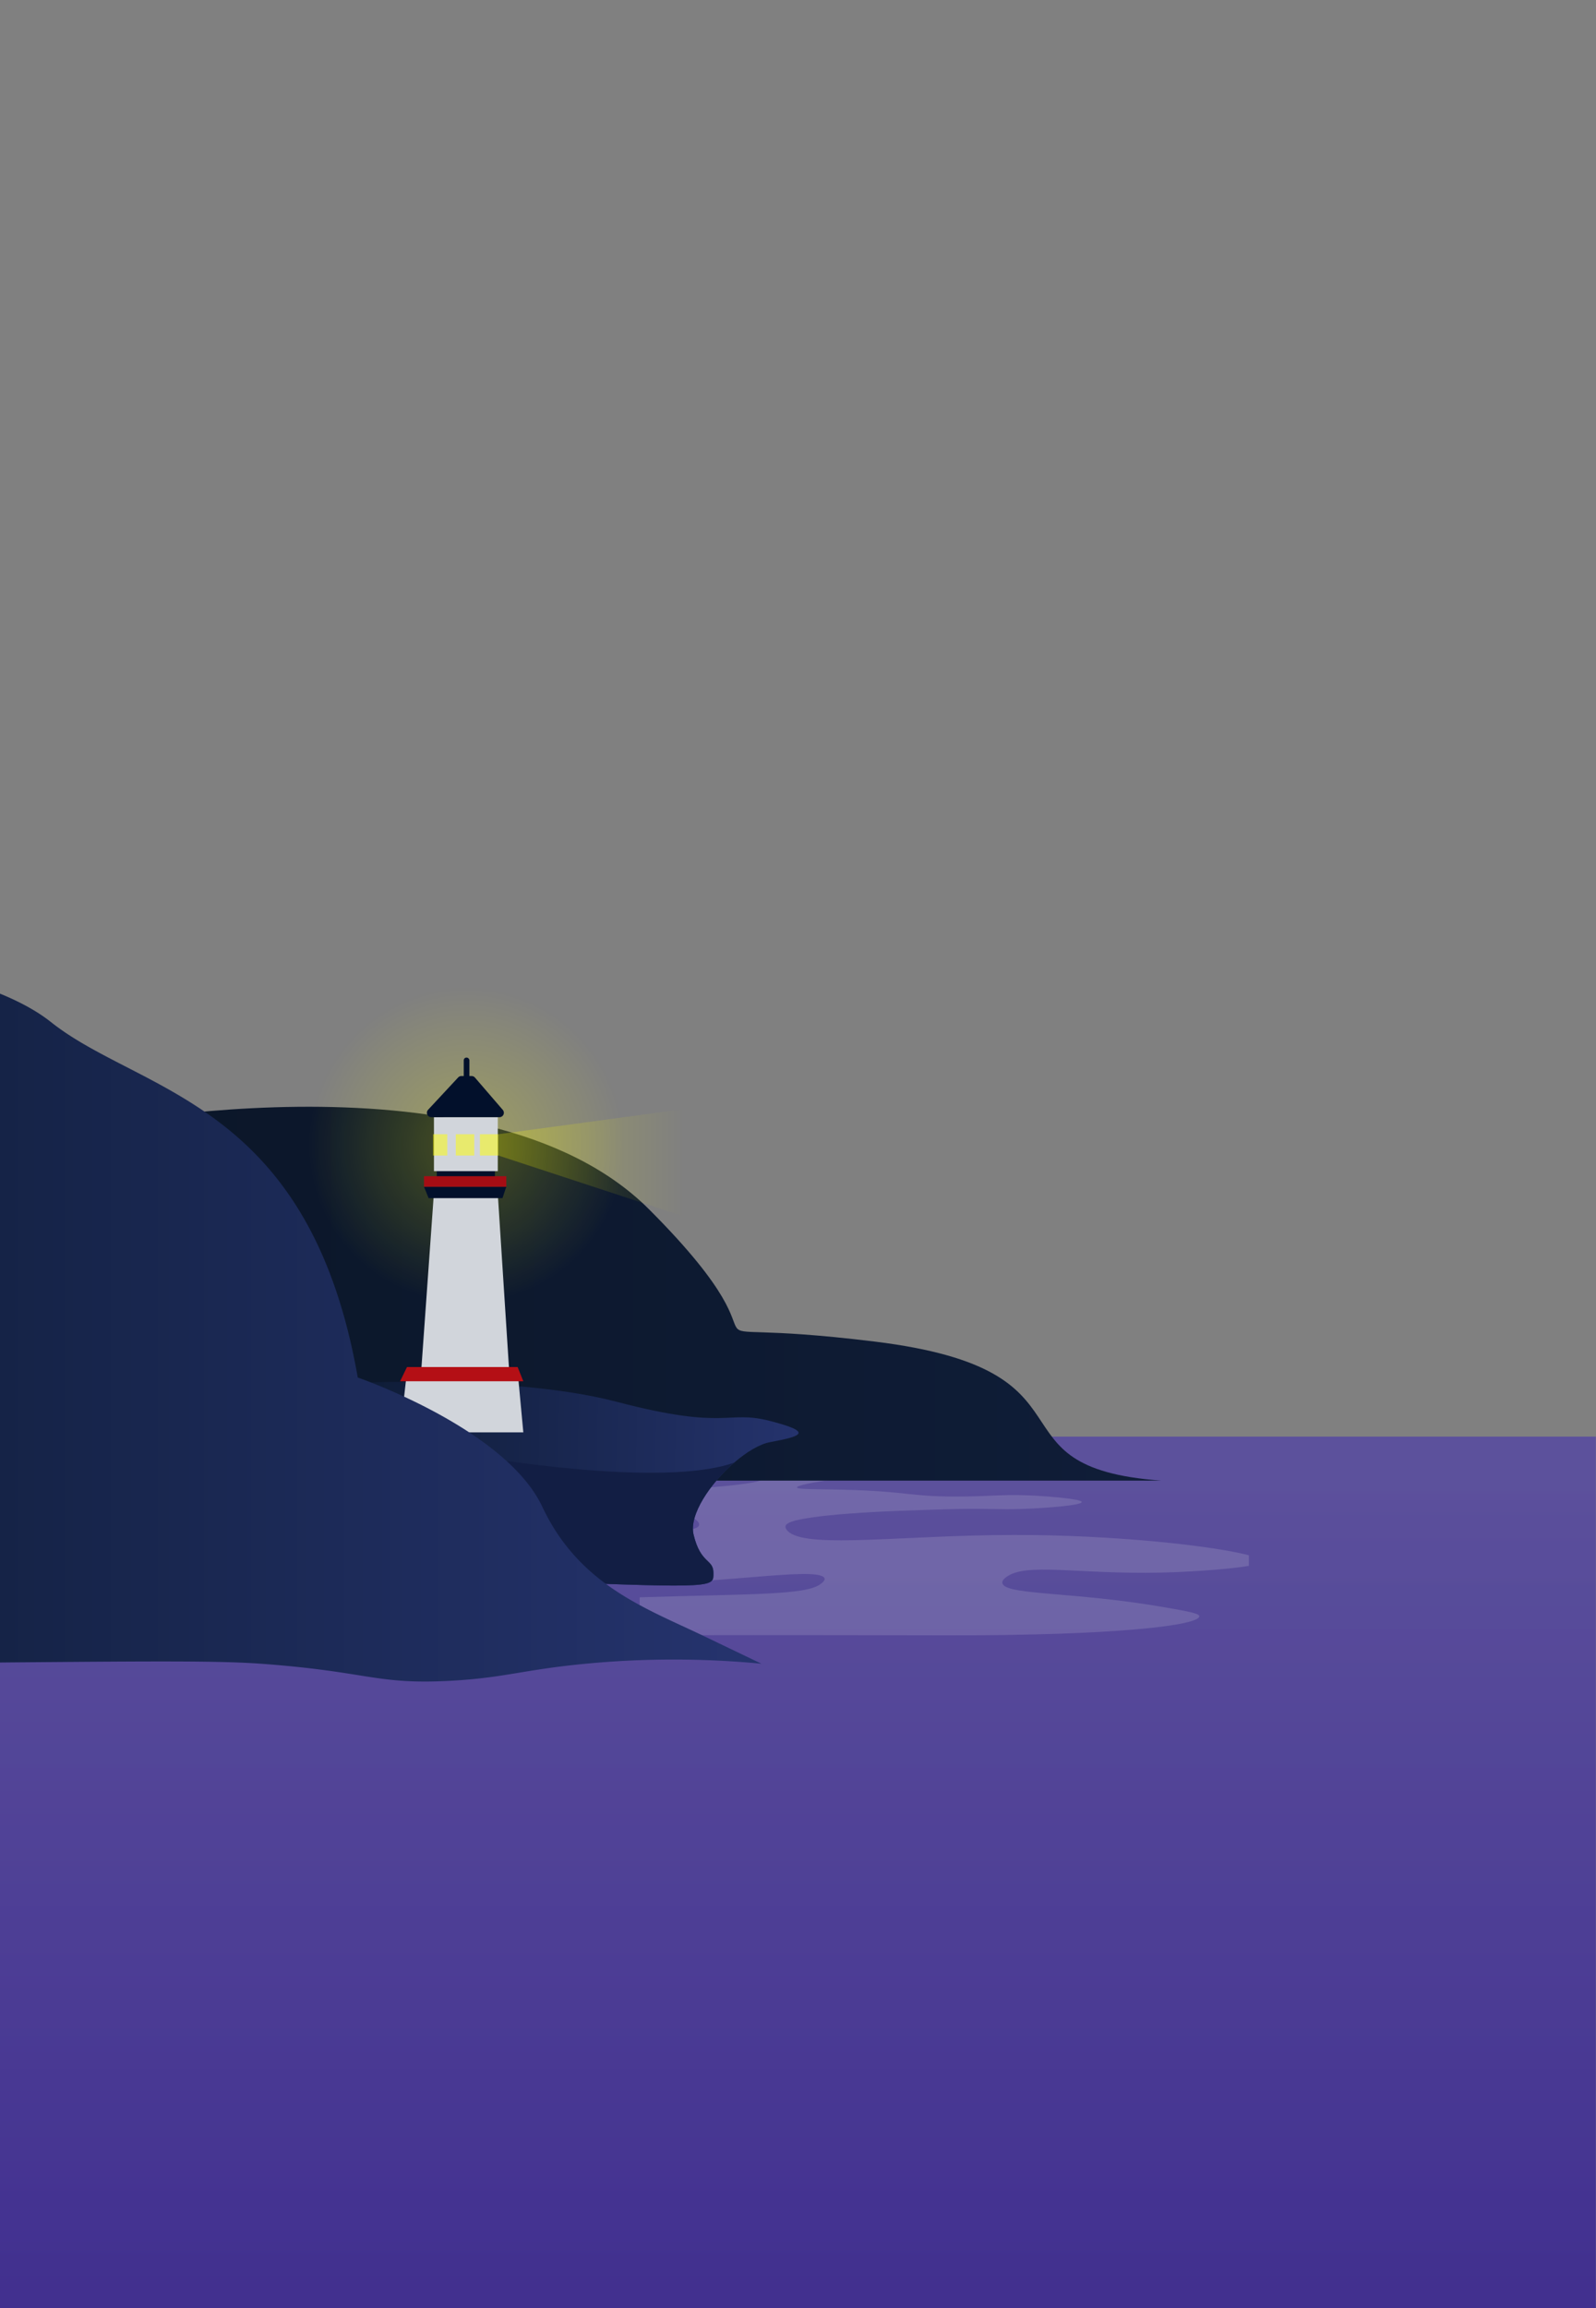 <svg id="Layer_1" data-name="Layer 1" xmlns="http://www.w3.org/2000/svg" xmlns:xlink="http://www.w3.org/1999/xlink" viewBox="0 0 1125 1626"><rect x="0" y="0" width="1125" height="1626" fill="#808080" stroke="none"/><defs><style>.cls-1{fill:none;}.cls-2{clip-path:url(#clip-path);}.cls-3{fill:url(#linear-gradient);}.cls-4{clip-path:url(#clip-path-2);}.cls-5{fill:url(#linear-gradient-2);}.cls-6{opacity:0.25;fill:url(#linear-gradient-3);}.cls-7{fill:#f2f2f2;opacity:0.15;}.cls-8{fill:url(#linear-gradient-4);}.cls-9{fill:url(#linear-gradient-5);}.cls-10,.cls-12,.cls-18{opacity:0.5;}.cls-10{fill:url(#radial-gradient);}.cls-11{fill:#121e44;}.cls-12{fill:url(#linear-gradient-6);}.cls-13{fill:#d1d5db;}.cls-14{fill:#b40f15;}.cls-15{fill:#02102b;}.cls-16{fill:#a50d14;}.cls-17{fill:url(#linear-gradient-7);}.cls-18{fill:#ff0;}</style><clipPath id="clip-path"><rect class="cls-1" y="-1626" width="1125" height="1617"/></clipPath><linearGradient id="linear-gradient" x1="562.5" y1="112.02" x2="562.5" y2="-603.67" gradientUnits="userSpaceOnUse"><stop offset="0" stop-color="#4835a8"/><stop offset="1" stop-color="#9365a5"/></linearGradient><clipPath id="clip-path-2"><rect class="cls-1" y="19" width="1125" height="1617"/></clipPath><linearGradient id="linear-gradient-2" x1="562.38" y1="1758.03" x2="562.38" y2="1042.35" gradientUnits="userSpaceOnUse"><stop offset="0" stop-color="#4835a8"/><stop offset="1" stop-color="#6161aa"/></linearGradient><linearGradient id="linear-gradient-3" x1="10589.82" y1="-6569.94" x2="10589.82" y2="-7285.63" gradientTransform="translate(11152.2 -5517.95) rotate(180)" gradientUnits="userSpaceOnUse"><stop offset="0" stop-color="#4b1e73"/><stop offset="1" stop-color="#140037"/></linearGradient><linearGradient id="linear-gradient-4" x1="50.88" y1="911.33" x2="818.68" y2="911.33" gradientUnits="userSpaceOnUse"><stop offset="0" stop-color="#0f1d38"/><stop offset="0.03" stop-color="#0b1628"/><stop offset="1" stop-color="#0f1d38"/></linearGradient><linearGradient id="linear-gradient-5" x1="564.55" y1="1048.99" x2="262.49" y2="1042.67" gradientUnits="userSpaceOnUse"><stop offset="0" stop-color="#25336d"/><stop offset="1" stop-color="#0f1d38"/></linearGradient><radialGradient id="radial-gradient" cx="328.78" cy="806.49" r="111.5" gradientUnits="userSpaceOnUse"><stop offset="0" stop-color="#ff0" stop-opacity="0.5"/><stop offset="1" stop-color="#ff0" stop-opacity="0"/></radialGradient><linearGradient id="linear-gradient-6" x1="351.28" y1="819.12" x2="482.28" y2="819.12" xlink:href="#radial-gradient"/><linearGradient id="linear-gradient-7" x1="521.81" y1="925.06" x2="-201.18" y2="925.06" xlink:href="#linear-gradient-5"/></defs><g class="cls-2"><rect class="cls-3" y="-634" width="1125" height="786"/></g><g class="cls-4"><rect class="cls-5" x="-0.12" y="1012.01" width="1125" height="786"/><rect class="cls-6" x="-0.12" y="1012.01" width="1125" height="786"/><path class="cls-7" d="M450.88,1050.1v17.29c18.92.63,31.6-1,38.17,2.3,2.78,1.42,5.27,4.14,2.67,6.09-4.08,3-18,2.15-40.84,1.62v37.76c56.72.56,122.27-11.12,129.77-4.11,1.84,1.72-.76,3.68-2.29,4.84-10.38,7.83-48.37,6.9-127.48,9.32v26.71c36.3-.09,106.81-.16,214.7.08,121.95.28,180.41-7.16,179.77-13.55-.18-1.9-8-3.35-24.23-6.18-62.57-10.87-108.9-8.6-114.13-16.07-2.21-3.16,4.08-6.41,5-6.87,16.19-8.36,55.87.75,117.56-1.87,12.74-.54,37.5-2.06,50.77-4.42v-7.45c-24-6.36-93-14.43-166-14.3-77.09.14-142.11,9.39-157.68-1.61-4.25-3-2.67-5.31-2.67-5.31,1.54-2.11,6.52-3.28,9.54-3.9,22.94-4.72,68.74-6.18,85.12-6.71,19.12-.61,21.06-.69,26.72-.78,23.87-.35,28.79.49,44.51,0,18-.56,42.61-2.63,42.65-4.87s-24-3.9-28-4.18c-26.4-1.86-34.9.36-61.07.31-33.28-.06-32.84-3.67-79.77-4.84-19-.47-31.24-.17-31.86-1.51-1.23-2.65,40.23-7.69,40.23-7.69l6.78-2.19H450.88v.37c12.72.57,33.52,1.31,63.51,1.82C569.51,1041.13,510.8,1049.09,450.88,1050.1Z"/><path class="cls-8" d="M50.88,796.25s288.25-62.73,406.62,55.64-6.92,72.9,158.73,93.13,75.25,88.76,202.45,98H50.88Z"/><path class="cls-9" d="M542.88,1015.89c-7.46,1.4-16.65,6.92-25.34,14.44-16.93,14.63-32,36.8-28.66,50.68,5,21,14,17,14,27s3,11-121,6c-35.06-1.41-62.61-13.14-84.08-29.23C243.31,1044,227.88,975,227.88,975s128.8-8,206.9,12.5,77.1,5.5,108.1,13.5S564.88,1011.77,542.88,1015.89Z"/><circle class="cls-10" cx="328.78" cy="806.49" r="111.5"/><path class="cls-11" d="M488.88,1081c5,21,14,17,14,27s3,11-121,6c-35.06-1.41-62.61-13.14-84.08-29.23L276.88,1053l60-27s129.32,22.64,180.66,4.32C500.61,1045,485.58,1067.13,488.88,1081Z"/><polygon class="cls-12" points="351.28 813.99 482.28 857.01 482.28 781.24 351.28 798.99 351.28 813.99"/><polygon class="cls-13" points="368.88 1009.01 364.88 966.01 286.88 966.01 282.03 1009.01 368.88 1009.01"/><polygon class="cls-13" points="296.88 966.01 358.93 966.01 350.88 841.01 305.81 841.01 296.88 966.01"/><polygon class="cls-14" points="368.88 973.01 364.88 963.01 286.88 963.01 282.03 973.01 368.88 973.01"/><rect class="cls-15" x="307.88" y="824.01" width="41" height="10"/><rect class="cls-13" x="305.88" y="787.01" width="45" height="38"/><rect class="cls-15" x="326.88" y="745.01" width="4" height="18" rx="1.92"/><path class="cls-15" d="M332.45,758h-7.22a3.13,3.13,0,0,0-2.28,1l-21.2,22.78A3.11,3.11,0,0,0,304,787h48.05a3.11,3.11,0,0,0,2.36-5.14l-19.63-22.78A3.13,3.13,0,0,0,332.45,758Z"/><polygon class="cls-15" points="356.88 836.01 354.2 844.01 302.11 844.01 298.88 836.01 356.88 836.01"/><rect class="cls-16" x="298.88" y="828.57" width="58" height="7.44"/><path class="cls-17" d="M-203.12,665.56s175.61,4,239,54.4S218,775.24,252.18,970.38c0,0,104.07,35.77,130.09,91.06S455.45,1133,496.1,1152.5L536.75,1172a653.61,653.61,0,0,0-123.87,0c-44.13,4.19-56.84,9.89-95,12-53,2.93-57.81-6.46-134-12-29.5-2.14-76-1.76-169-1-41.7.34-46.87.69-87,1-55.75.43-101.13.24-131,0Z"/><rect class="cls-18" x="338.28" y="798.99" width="13" height="15"/><rect class="cls-18" x="321.28" y="798.99" width="13" height="15"/><rect class="cls-18" x="305.28" y="798.99" width="10" height="15"/></g></svg>